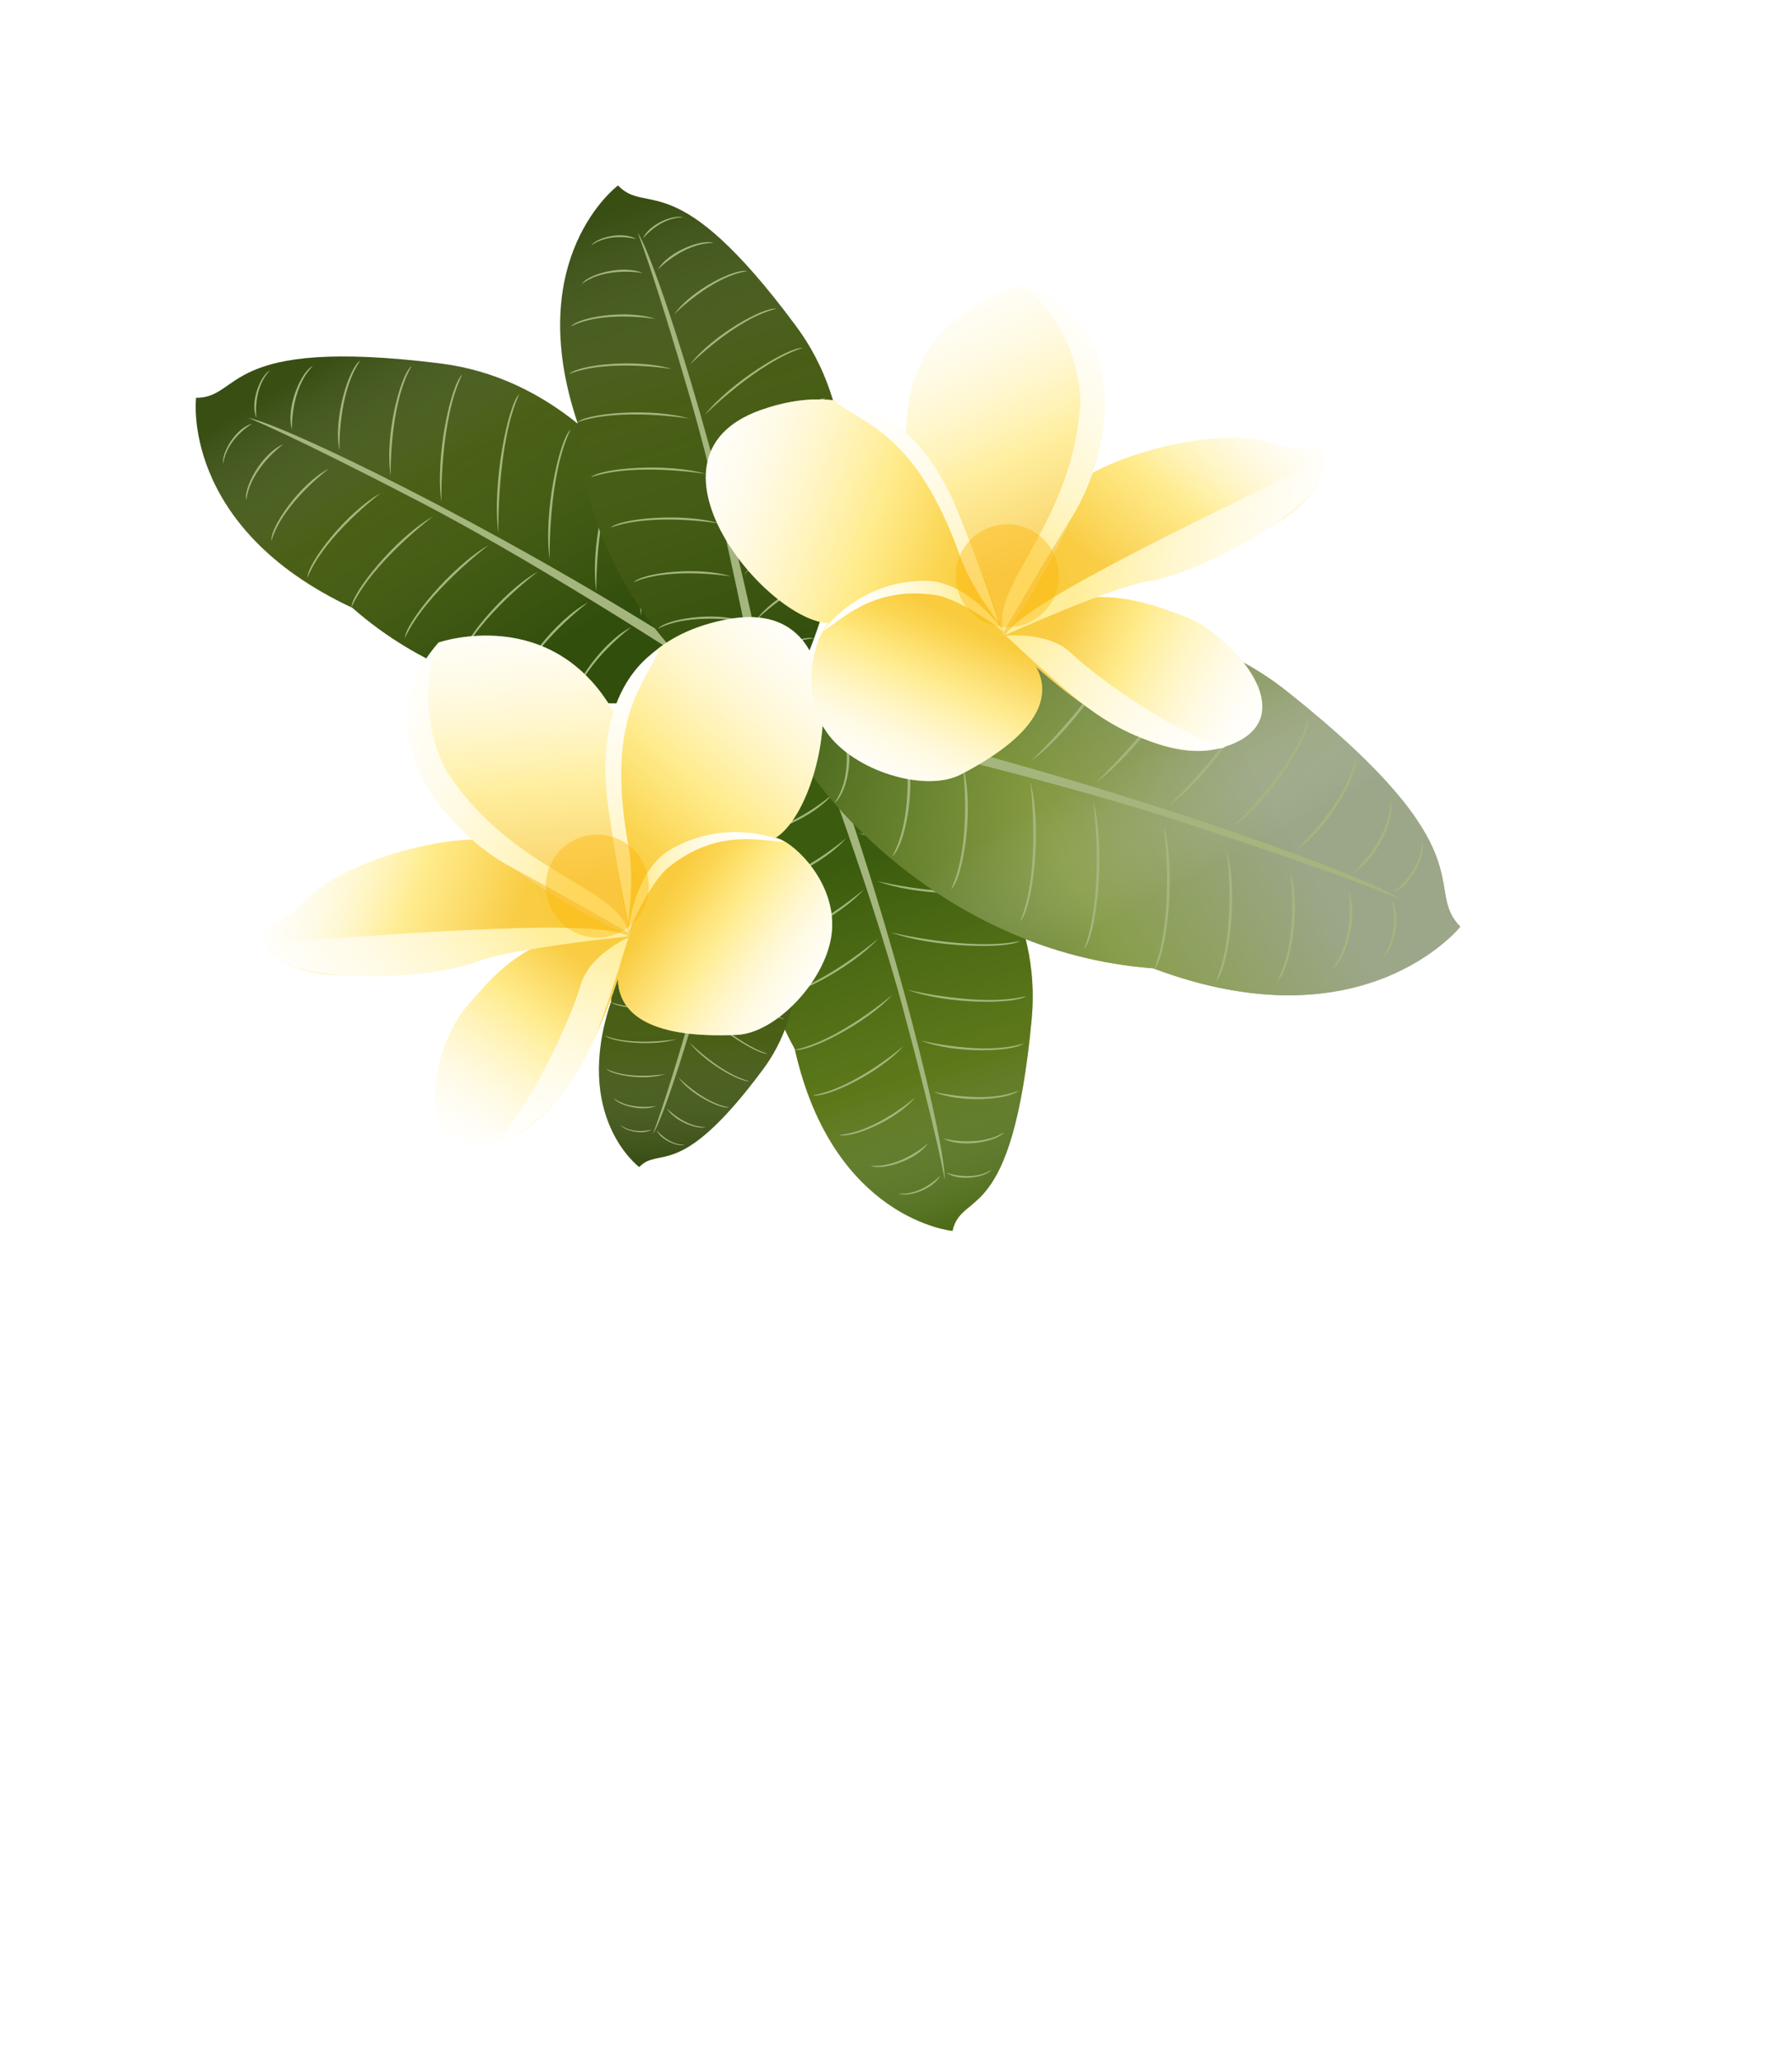 <svg width="174" height="200" viewBox="0 0 174 200" fill="none" xmlns="http://www.w3.org/2000/svg">
<rect width="174" height="200" fill="white" fill-opacity="0.05"/>
<path d="M78.228 66.83C78.228 66.83 101.988 79.27 100.178 98.85C98.288 119.26 93.379 115.42 92.489 119.47C92.489 119.47 80.879 118.39 77.168 101.8C69.388 87.72 74.258 72.26 77.549 67.75L78.219 66.83H78.228Z" fill="#4C6A16"/>
<path d="M78.228 66.83C78.228 66.83 101.988 79.27 100.178 98.85C98.288 119.26 93.379 115.42 92.489 119.47C92.489 119.47 80.879 118.39 77.168 101.8C69.388 87.72 74.258 72.26 77.549 67.75L78.219 66.83H78.228Z" fill="url(#paint0_linear_622_49924)" fill-opacity="0.5" style="mix-blend-mode:multiply"/>
<path d="M75.308 59.09L78.219 66.82L79.989 71.69C79.989 71.69 72.879 60.48 73.228 59.5C73.579 58.52 75.308 59.09 75.308 59.09Z" fill="#A4B67E"/>
<path d="M91.728 114.51C91.898 111.62 87.129 91.29 79.989 71.69C77.978 66.17 77.549 67.75 77.549 67.75C77.549 67.75 84.249 85.12 87.709 98C91.168 110.88 91.728 114.51 91.728 114.51Z" fill="#A4B67E"/>
<path d="M85.168 85.52C85.168 85.52 92.398 87.27 96.879 86.18C95.808 86.98 89.038 86.97 85.168 85.52Z" fill="#A4B67E"/>
<path d="M83.308 80.83C83.308 80.83 89.909 82.44 94.049 81.27C93.049 82.09 86.838 82.2 83.308 80.83Z" fill="#A4B67E"/>
<path d="M81.989 76.44C81.989 76.44 86.978 77.7 90.209 76.33C89.398 77.19 84.629 77.61 81.989 76.44Z" fill="#A4B67E"/>
<path d="M80.538 72.22C80.538 72.22 83.599 73.37 85.948 72C85.278 72.85 82.069 73.33 80.538 72.22Z" fill="#A4B67E"/>
<path d="M86.469 90.49C86.469 90.49 94.239 92.36 99.019 91.33C97.888 92.12 90.638 92 86.469 90.49Z" fill="#A4B67E"/>
<path d="M88.088 96.06C88.088 96.06 95.209 97.79 99.629 96.68C98.569 97.49 91.898 97.49 88.088 96.06Z" fill="#A4B67E"/>
<path d="M89.409 100.99C89.409 100.99 95.538 102.5 99.398 101.27C98.459 102.1 92.668 102.3 89.409 100.99Z" fill="#A4B67E"/>
<path d="M90.638 105.95C90.638 105.95 95.648 107.21 98.888 105.85C98.079 106.71 93.288 107.13 90.638 105.95Z" fill="#A4B67E"/>
<path d="M91.549 110.49C91.549 110.49 95.088 111.43 97.508 109.88C96.868 110.78 93.388 111.48 91.549 110.49Z" fill="#A4B67E"/>
<path d="M91.879 113.81C91.879 113.81 94.368 114.73 96.288 113.53C95.739 114.26 93.118 114.71 91.879 113.81Z" fill="#A4B67E"/>
<path d="M83.909 86.3C83.909 86.3 78.819 90.67 74.648 91.46C75.898 91.75 81.418 89.08 83.909 86.3Z" fill="#A4B67E"/>
<path d="M82.168 81.34C82.168 81.34 77.648 85.24 73.799 85.77C74.978 86.11 79.999 83.87 82.168 81.34Z" fill="#A4B67E"/>
<path d="M80.849 77.08C80.849 77.08 76.969 80.46 73.469 80.7C74.579 81.1 79.028 79.32 80.849 77.08Z" fill="#A4B67E"/>
<path d="M79.189 72.61C79.189 72.61 77.038 74.95 74.448 74.83C75.379 75.25 78.338 74.22 79.189 72.61Z" fill="#A4B67E"/>
<path d="M85.258 91.11C85.258 91.11 79.879 95.71 75.538 96.64C76.819 96.9 82.609 94.03 85.258 91.11Z" fill="#A4B67E"/>
<path d="M86.659 96.54C86.659 96.54 81.418 101.03 77.159 101.89C78.428 102.16 84.088 99.39 86.659 96.54Z" fill="#A4B67E"/>
<path d="M87.719 101.53C87.719 101.53 82.939 105.65 78.928 106.3C80.138 106.62 85.398 104.18 87.719 101.53Z" fill="#A4B67E"/>
<path d="M88.868 106.51C88.868 106.51 84.969 109.9 81.459 110.15C82.569 110.55 87.038 108.76 88.868 106.51Z" fill="#A4B67E"/>
<path d="M90.109 110.97C90.109 110.97 87.379 113.41 84.519 113.13C85.489 113.64 88.918 112.7 90.109 110.97Z" fill="#A4B67E"/>
<path d="M91.308 114.09C91.308 114.09 89.508 116.04 87.249 115.84C88.069 116.24 90.609 115.46 91.308 114.09Z" fill="#A4B67E"/>
<path d="M75.058 68.2C75.058 68.2 105.189 51.38 124.999 67.13C144.809 82.88 138.048 86.12 141.788 89.94C141.788 89.94 132.439 101.68 111.969 93.98C91.329 92.44 78.109 76.3 75.579 69.58L75.058 68.2Z" fill="#394E13"/>
<path d="M75.058 68.2C75.058 68.2 105.189 51.38 124.999 67.13C144.809 82.88 138.048 86.12 141.788 89.94C141.788 89.94 132.439 101.68 111.969 93.98C91.329 92.44 78.109 76.3 75.579 69.58L75.058 68.2Z" fill="url(#paint1_linear_622_49924)" fill-opacity="0.5" style="mix-blend-mode:multiply"/>
<path d="M75.058 68.2C75.058 68.2 105.189 51.38 124.999 67.13C144.809 82.88 138.048 86.12 141.788 89.94C141.788 89.94 132.439 101.68 111.969 93.98C91.329 92.44 78.109 76.3 75.579 69.58L75.058 68.2Z" fill="url(#paint2_linear_622_49924)" fill-opacity="0.5" style="mix-blend-mode:multiply"/>
<path d="M64.689 65.89L75.069 68.2L81.558 69.73C81.558 69.73 64.478 69.49 63.658 68.42C62.839 67.35 64.689 65.89 64.689 65.89Z" fill="#A4B67E"/>
<path d="M135.918 87.26C132.928 85.04 107.678 75.85 81.549 69.73C74.189 68.01 75.579 69.58 75.579 69.58C75.579 69.58 98.999 74.6 115.308 79.95C131.618 85.3 135.918 87.26 135.918 87.26Z" fill="#A4B67E"/>
<path d="M100.079 73.89C100.079 73.89 107.059 67.34 109.039 61.74C109.149 63.46 104.359 70.73 100.079 73.89Z" fill="#A4B67E"/>
<path d="M93.728 72.6C93.728 72.6 100.118 66.63 101.768 61.35C101.948 63 97.689 69.76 93.728 72.6Z" fill="#A4B67E"/>
<path d="M88.058 70.92C88.058 70.92 92.928 66.44 93.728 62C94.088 63.47 91.178 68.91 88.058 70.92Z" fill="#A4B67E"/>
<path d="M82.499 69.51C82.499 69.51 85.888 67.03 86.069 63.53C86.508 64.85 84.769 68.64 82.499 69.51Z" fill="#A4B67E"/>
<path d="M106.348 76C106.348 76 113.838 68.95 116.098 63.08C116.148 64.86 110.908 72.57 106.348 76Z" fill="#A4B67E"/>
<path d="M113.488 78.18C113.488 78.18 120.359 71.73 122.289 66.19C122.409 67.89 117.718 75.08 113.488 78.18Z" fill="#A4B67E"/>
<path d="M119.719 80.23C119.719 80.23 125.658 74.7 127.058 69.67C127.288 71.27 123.429 77.64 119.719 80.23Z" fill="#A4B67E"/>
<path d="M125.929 82.41C125.929 82.41 130.819 77.91 131.639 73.45C131.999 74.93 129.069 80.38 125.929 82.41Z" fill="#A4B67E"/>
<path d="M131.458 84.63C131.458 84.63 134.959 81.48 135.009 77.78C135.529 79.1 133.828 83.35 131.458 84.63Z" fill="#A4B67E"/>
<path d="M135.278 86.61C135.278 86.61 138.018 84.58 138.088 81.67C138.478 82.78 137.128 85.91 135.278 86.61Z" fill="#A4B67E"/>
<path d="M100.028 75.81C100.028 75.81 101.148 84.37 99.058 89.42C100.248 88.28 101.278 80.45 100.028 75.81Z" fill="#A4B67E"/>
<path d="M93.469 74.18C93.469 74.18 94.478 81.79 92.338 86.32C93.538 85.29 94.659 78.3 93.469 74.18Z" fill="#A4B67E"/>
<path d="M87.948 72.6C87.948 72.6 88.849 79.15 86.648 83.09C87.859 82.18 89.079 76.14 87.948 72.6Z" fill="#A4B67E"/>
<path d="M81.969 71.24C81.969 71.24 82.969 75.2 81.019 77.92C82.129 77.21 83.099 73.3 81.969 71.24Z" fill="#A4B67E"/>
<path d="M106.159 77.74C106.159 77.74 107.328 86.78 105.268 92.1C106.448 90.9 107.429 82.65 106.159 77.74Z" fill="#A4B67E"/>
<path d="M112.999 80.06C112.999 80.06 114.139 88.87 112.069 94.06C113.259 92.89 114.259 84.84 112.999 80.06Z" fill="#A4B67E"/>
<path d="M119.109 82.43C119.109 82.43 120.168 90.48 118.058 95.25C119.258 94.17 120.329 86.79 119.109 82.43Z" fill="#A4B67E"/>
<path d="M125.289 84.7C125.289 84.7 126.198 91.29 123.988 95.24C125.198 94.33 126.419 88.26 125.289 84.7Z" fill="#A4B67E"/>
<path d="M130.958 86.51C130.958 86.51 131.658 91.17 129.338 94.05C130.578 93.36 131.968 89.01 130.958 86.51Z" fill="#A4B67E"/>
<path d="M135.168 87.41C135.168 87.41 135.989 90.72 134.189 93.01C135.199 92.41 136.148 89.13 135.168 87.41Z" fill="#A4B67E"/>
<path d="M72.609 76.77C72.609 76.77 82.258 92.76 74.099 103.77C65.939 114.78 64.058 111.18 62.069 113.27C62.069 113.27 55.548 108.43 59.339 97.21C59.798 86.02 68.288 78.57 71.879 77.08L72.618 76.77H72.609Z" fill="#394E13"/>
<path d="M72.609 76.77C72.609 76.77 82.258 92.76 74.099 103.77C65.939 114.78 64.058 111.18 62.069 113.27C62.069 113.27 55.548 108.43 59.339 97.21C59.798 86.02 68.288 78.57 71.879 77.08L72.618 76.77H72.609Z" fill="url(#paint3_linear_622_49924)" fill-opacity="0.5" style="mix-blend-mode:multiply"/>
<path d="M73.668 71.11L72.609 76.77L71.898 80.31C71.898 80.31 71.719 71.07 72.278 70.61C72.838 70.15 73.668 71.12 73.668 71.12V71.11Z" fill="#A4B67E"/>
<path d="M63.408 110.04C64.558 108.38 69.069 94.55 71.898 80.31C72.698 76.3 71.868 77.08 71.868 77.08C71.868 77.08 69.579 89.84 66.978 98.76C64.379 107.68 63.398 110.04 63.398 110.04H63.408Z" fill="#A4B67E"/>
<path d="M69.989 90.41C69.989 90.41 73.659 94.07 76.728 95.04C75.799 95.13 71.778 92.67 69.989 90.41Z" fill="#A4B67E"/>
<path d="M70.569 86.94C70.569 86.94 73.918 90.29 76.799 91.09C75.909 91.22 72.168 89.04 70.569 86.94Z" fill="#A4B67E"/>
<path d="M71.368 83.85C71.368 83.85 73.879 86.4 76.299 86.75C75.508 86.97 72.519 85.5 71.368 83.85Z" fill="#A4B67E"/>
<path d="M72.038 80.81C72.038 80.81 73.448 82.6 75.338 82.63C74.629 82.89 72.549 82.02 72.038 80.81Z" fill="#A4B67E"/>
<path d="M68.959 93.84C68.959 93.84 72.909 97.76 76.129 98.88C75.168 98.94 70.898 96.25 68.959 93.84Z" fill="#A4B67E"/>
<path d="M67.909 97.74C67.909 97.74 71.519 101.34 74.549 102.28C73.629 102.38 69.659 99.97 67.909 97.74Z" fill="#A4B67E"/>
<path d="M66.918 101.15C66.918 101.15 70.019 104.26 72.769 104.93C71.909 105.08 68.388 103.11 66.918 101.15Z" fill="#A4B67E"/>
<path d="M65.849 104.55C65.849 104.55 68.379 107.11 70.799 107.47C70.008 107.69 66.999 106.21 65.849 104.55Z" fill="#A4B67E"/>
<path d="M64.749 107.58C64.749 107.58 66.519 109.42 68.519 109.38C67.819 109.68 65.489 108.85 64.749 107.58Z" fill="#A4B67E"/>
<path d="M63.748 109.68C63.748 109.68 64.898 111.13 66.478 111.11C65.888 111.34 64.168 110.67 63.748 109.68Z" fill="#A4B67E"/>
<path d="M68.948 90.41C68.948 90.41 64.338 91.17 61.569 90.13C62.209 90.75 66.459 91.17 68.948 90.41Z" fill="#A4B67E"/>
<path d="M69.709 86.83C69.709 86.83 65.609 87.52 63.118 86.44C63.699 87.07 67.499 87.55 69.709 86.83Z" fill="#A4B67E"/>
<path d="M70.469 83.82C70.469 83.82 66.939 84.43 64.769 83.31C65.278 83.95 68.579 84.5 70.469 83.82Z" fill="#A4B67E"/>
<path d="M71.088 80.56C71.088 80.56 68.969 81.17 67.459 80.17C67.868 80.75 69.989 81.21 71.088 80.56Z" fill="#A4B67E"/>
<path d="M68.008 93.77C68.008 93.77 63.139 94.57 60.228 93.55C60.898 94.17 65.379 94.55 68.008 93.77Z" fill="#A4B67E"/>
<path d="M66.888 97.51C66.888 97.51 62.148 98.29 59.298 97.26C59.959 97.88 64.329 98.28 66.888 97.51Z" fill="#A4B67E"/>
<path d="M65.709 100.86C65.709 100.86 61.379 101.58 58.758 100.52C59.368 101.15 63.379 101.59 65.709 100.86Z" fill="#A4B67E"/>
<path d="M64.599 104.24C64.599 104.24 61.048 104.85 58.868 103.73C59.389 104.37 62.688 104.92 64.599 104.24Z" fill="#A4B67E"/>
<path d="M63.718 107.34C63.718 107.34 61.209 107.8 59.608 106.6C59.998 107.26 62.389 107.93 63.718 107.34Z" fill="#A4B67E"/>
<path d="M63.309 109.63C63.309 109.63 61.529 110.14 60.258 109.2C60.608 109.73 62.398 110.19 63.309 109.63Z" fill="#A4B67E"/>
<path d="M71.588 66.03C71.588 66.03 63.928 37.91 42.718 35.27C21.509 32.63 23.549 38.61 19.038 38.61C19.038 38.61 17.479 51.18 34.218 58.99C47.339 70.53 64.888 68.97 70.448 66.53L71.588 66.03Z" fill="#394E13"/>
<path d="M71.588 66.03C71.588 66.03 63.928 37.91 42.718 35.27C21.509 32.63 23.549 38.61 19.038 38.61C19.038 38.61 17.479 51.18 34.218 58.99C47.339 70.53 64.888 68.97 70.448 66.53L71.588 66.03Z" fill="url(#paint4_linear_622_49924)" fill-opacity="0.5" style="mix-blend-mode:multiply"/>
<path d="M79.118 70.92L71.588 66.03L66.838 63.02C66.838 63.02 77.079 73.18 78.198 73.04C79.319 72.9 79.118 70.92 79.118 70.92Z" fill="#A4B67E"/>
<path d="M24.128 40.57C27.238 41.06 47.709 50.87 66.838 63.02C72.228 66.44 70.459 66.53 70.459 66.53C70.459 66.53 53.589 55.37 40.728 48.69C27.869 42.01 24.128 40.57 24.128 40.57Z" fill="#A4B67E"/>
<path d="M53.368 54.29C53.368 54.29 53.199 46.21 55.398 41.7C54.298 42.65 52.739 49.84 53.368 54.29Z" fill="#A4B67E"/>
<path d="M57.908 57.36C57.908 57.36 57.739 49.97 59.938 45.86C58.839 46.73 57.279 53.29 57.908 57.36Z" fill="#A4B67E"/>
<path d="M62.269 59.79C62.269 59.79 62.099 54.21 64.299 51.1C63.199 51.75 61.639 56.72 62.269 59.79Z" fill="#A4B67E"/>
<path d="M66.409 62.31C66.409 62.31 65.898 58.79 67.909 56.62C66.849 57.14 65.599 60.43 66.409 62.31Z" fill="#A4B67E"/>
<path d="M48.389 51.76C48.389 51.76 48.218 43.08 50.419 38.24C49.319 39.26 47.758 46.98 48.389 51.76Z" fill="#A4B67E"/>
<path d="M42.858 48.73C42.858 48.73 42.688 40.77 44.889 36.34C43.788 37.27 42.228 44.35 42.858 48.73Z" fill="#A4B67E"/>
<path d="M37.938 46.19C37.938 46.19 37.769 39.34 39.968 35.52C38.868 36.32 37.309 42.42 37.938 46.19Z" fill="#A4B67E"/>
<path d="M32.959 43.73C32.959 43.73 32.788 38.12 34.989 34.99C33.889 35.65 32.328 40.64 32.959 43.73Z" fill="#A4B67E"/>
<path d="M28.349 41.71C28.349 41.71 28.178 37.74 30.378 35.52C29.279 35.99 27.718 39.52 28.349 41.71Z" fill="#A4B67E"/>
<path d="M24.898 40.57C24.898 40.57 24.509 37.71 26.218 35.95C25.319 36.37 24.229 39.03 24.898 40.57Z" fill="#A4B67E"/>
<path d="M52.248 55.46C52.248 55.46 46.428 59.84 44.608 64.09C44.599 62.7 48.709 57.45 52.248 55.46Z" fill="#A4B67E"/>
<path d="M57.108 58.46C57.108 58.46 51.919 62.35 50.449 66.31C50.358 64.97 53.919 60.17 57.108 58.46Z" fill="#A4B67E"/>
<path d="M61.319 60.85C61.319 60.85 56.828 64.18 55.758 67.84C55.589 66.57 58.519 62.26 61.319 60.85Z" fill="#A4B67E"/>
<path d="M65.668 63.66C65.668 63.66 62.688 65.4 62.199 68.18C61.978 67.09 63.748 64.19 65.668 63.66Z" fill="#A4B67E"/>
<path d="M47.459 52.9C47.459 52.9 41.319 57.54 39.319 61.92C39.339 60.5 43.739 55.03 47.459 52.9Z" fill="#A4B67E"/>
<path d="M42.019 50.14C42.019 50.14 36.029 54.65 34.118 58.97C34.118 57.56 38.389 52.2 42.019 50.14Z" fill="#A4B67E"/>
<path d="M36.968 47.86C36.968 47.86 31.488 51.98 29.858 56.07C29.808 54.71 33.618 49.7 36.968 47.86Z" fill="#A4B67E"/>
<path d="M31.948 45.48C31.948 45.48 27.439 48.83 26.358 52.49C26.189 51.22 29.139 46.9 31.948 45.48Z" fill="#A4B67E"/>
<path d="M27.509 43.12C27.509 43.12 24.288 45.45 23.919 48.55C23.599 47.4 25.409 43.98 27.509 43.12Z" fill="#A4B67E"/>
<path d="M24.479 41.12C24.479 41.12 21.988 42.58 21.678 45.02C21.448 44.06 22.858 41.54 24.479 41.12Z" fill="#A4B67E"/>
<path d="M75.148 70.4C75.148 70.4 88.999 47.44 77.278 31.63C65.558 15.82 62.879 21 60.008 18C60.008 18 50.648 24.95 56.089 41.06C56.739 57.13 68.939 67.82 74.088 69.97L75.148 70.41V70.4Z" fill="#394E13"/>
<path d="M75.148 70.4C75.148 70.4 88.999 47.44 77.278 31.63C65.558 15.82 62.879 21 60.008 18C60.008 18 50.648 24.95 56.089 41.06C56.739 57.13 68.939 67.82 74.088 69.97L75.148 70.41V70.4Z" fill="url(#paint5_linear_622_49924)" fill-opacity="0.5" style="mix-blend-mode:multiply"/>
<path d="M76.678 78.52L75.148 70.4L74.129 65.32C74.129 65.32 73.868 78.59 74.678 79.25C75.489 79.91 76.668 78.52 76.668 78.52H76.678Z" fill="#A4B67E"/>
<path d="M61.938 22.63C63.578 25.01 70.069 44.87 74.129 65.32C75.278 71.08 74.088 69.96 74.088 69.96C74.088 69.96 70.799 51.64 67.069 38.83C63.339 26.02 61.928 22.63 61.928 22.63H61.938Z" fill="#A4B67E"/>
<path d="M71.388 50.82C71.388 50.82 76.659 45.57 81.058 44.18C79.728 44.05 73.948 47.58 71.388 50.82Z" fill="#A4B67E"/>
<path d="M72.228 55.79C72.228 55.79 77.038 50.98 81.178 49.84C79.898 49.66 74.538 52.79 72.228 55.79Z" fill="#A4B67E"/>
<path d="M73.379 60.23C73.379 60.23 76.989 56.57 80.459 56.06C79.319 55.74 75.028 57.86 73.379 60.23Z" fill="#A4B67E"/>
<path d="M74.329 64.59C74.329 64.59 76.349 62.02 79.069 61.97C78.049 61.6 75.069 62.85 74.329 64.59Z" fill="#A4B67E"/>
<path d="M69.909 45.9C69.909 45.9 75.579 40.27 80.198 38.66C78.819 38.57 72.689 42.44 69.909 45.9Z" fill="#A4B67E"/>
<path d="M68.409 40.29C68.409 40.29 73.599 35.12 77.948 33.77C76.629 33.63 70.928 37.09 68.409 40.29Z" fill="#A4B67E"/>
<path d="M66.978 35.4C66.978 35.4 71.428 30.93 75.379 29.97C74.148 29.75 69.099 32.58 66.978 35.4Z" fill="#A4B67E"/>
<path d="M65.448 30.52C65.448 30.52 69.079 26.84 72.558 26.32C71.418 26 67.109 28.14 65.448 30.52Z" fill="#A4B67E"/>
<path d="M63.868 26.17C63.868 26.17 66.409 23.53 69.278 23.59C68.269 23.15 64.918 24.36 63.868 26.17Z" fill="#A4B67E"/>
<path d="M62.428 23.15C62.428 23.15 64.079 21.07 66.338 21.1C65.489 20.77 63.019 21.73 62.428 23.15Z" fill="#A4B67E"/>
<path d="M69.898 50.81C69.898 50.81 63.279 49.72 59.298 51.21C60.218 50.32 66.319 49.72 69.898 50.81Z" fill="#A4B67E"/>
<path d="M70.989 55.95C70.989 55.95 65.099 54.96 61.529 56.51C62.358 55.6 67.819 54.92 70.989 55.95Z" fill="#A4B67E"/>
<path d="M72.069 60.28C72.069 60.28 66.999 59.41 63.889 61.02C64.629 60.1 69.349 59.31 72.069 60.28Z" fill="#A4B67E"/>
<path d="M72.969 64.96C72.969 64.96 69.918 64.08 67.758 65.52C68.338 64.68 71.398 64.02 72.969 64.96Z" fill="#A4B67E"/>
<path d="M68.558 46C68.558 46 61.569 44.86 57.379 46.32C58.339 45.43 64.778 44.89 68.558 46Z" fill="#A4B67E"/>
<path d="M66.939 40.63C66.939 40.63 60.129 39.51 56.038 40.99C56.978 40.1 63.258 39.53 66.939 40.63Z" fill="#A4B67E"/>
<path d="M65.249 35.82C65.249 35.82 59.029 34.79 55.269 36.3C56.139 35.4 61.898 34.76 65.249 35.82Z" fill="#A4B67E"/>
<path d="M63.648 30.96C63.648 30.96 58.559 30.08 55.428 31.69C56.169 30.77 60.919 29.99 63.648 30.96Z" fill="#A4B67E"/>
<path d="M62.398 26.5C62.398 26.5 58.798 25.83 56.498 27.56C57.069 26.62 60.489 25.65 62.398 26.5Z" fill="#A4B67E"/>
<path d="M61.798 23.21C61.798 23.21 59.248 22.48 57.419 23.82C57.919 23.05 60.489 22.4 61.798 23.21Z" fill="#A4B67E"/>
<path d="M61.199 90.85C52.309 89.45 48.438 93.99 45.188 97.85C41.938 101.71 39.498 113.03 48.309 110.86C57.118 108.69 61.199 90.84 61.199 90.84V90.85Z" fill="white"/>
<path d="M61.199 90.85C52.309 89.45 48.438 93.99 45.188 97.85C41.938 101.71 39.498 113.03 48.309 110.86C57.118 108.69 61.199 90.84 61.199 90.84V90.85Z" fill="url(#paint6_linear_622_49924)" fill-opacity="0.4"/>
<path d="M61.199 90.85C52.309 89.45 48.438 93.99 45.188 97.85C41.938 101.71 39.498 113.03 48.309 110.86C57.118 108.69 61.199 90.84 61.199 90.84V90.85Z" fill="url(#paint7_linear_622_49924)" fill-opacity="0.6"/>
<path d="M61.199 90.85C61.199 90.85 49.998 81.65 46.139 81.51C42.279 81.37 32.849 83.68 29.189 87.81C27.759 89.43 25.968 89.79 25.669 90.32C25.498 90.61 25.729 96.47 38.678 94.12C51.629 91.77 61.199 90.85 61.199 90.85Z" fill="white"/>
<path d="M61.199 90.85C61.199 90.85 49.998 81.65 46.139 81.51C42.279 81.37 32.849 83.68 29.189 87.81C27.759 89.43 25.968 89.79 25.669 90.32C25.498 90.61 25.729 96.47 38.678 94.12C51.629 91.77 61.199 90.85 61.199 90.85Z" fill="url(#paint8_linear_622_49924)" fill-opacity="0.4"/>
<path d="M61.199 90.85C61.199 90.85 49.998 81.65 46.139 81.51C42.279 81.37 32.849 83.68 29.189 87.81C27.759 89.43 25.968 89.79 25.669 90.32C25.498 90.61 25.729 96.47 38.678 94.12C51.629 91.77 61.199 90.85 61.199 90.85Z" fill="url(#paint9_linear_622_49924)" fill-opacity="0.6"/>
<path d="M61.199 90.85C61.199 90.85 50.739 63.83 70.668 60.1C84.499 57.51 80.178 79.75 74.659 81.63C71.888 79.94 62.468 81.01 61.188 90.86L61.199 90.85Z" fill="white"/>
<path d="M61.199 90.85C61.199 90.85 50.739 63.83 70.668 60.1C84.499 57.51 80.178 79.75 74.659 81.63C71.888 79.94 62.468 81.01 61.188 90.86L61.199 90.85Z" fill="url(#paint10_linear_622_49924)" fill-opacity="0.4"/>
<path d="M61.199 90.85C61.199 90.85 50.739 63.83 70.668 60.1C84.499 57.51 80.178 79.75 74.659 81.63C71.888 79.94 62.468 81.01 61.188 90.86L61.199 90.85Z" fill="url(#paint11_linear_622_49924)" fill-opacity="0.6"/>
<path d="M61.199 90.85C61.199 90.85 54.809 101.19 71.558 100.44C75.428 100.27 80.388 94.96 80.778 90.38C81.198 85.46 76.829 81.54 75.288 81.31C71.709 80.76 61.809 79.64 61.188 90.85H61.199Z" fill="white"/>
<path d="M61.199 90.85C61.199 90.85 54.809 101.19 71.558 100.44C75.428 100.27 80.388 94.96 80.778 90.38C81.198 85.46 76.829 81.54 75.288 81.31C71.709 80.76 61.809 79.64 61.188 90.85H61.199Z" fill="url(#paint12_linear_622_49924)" fill-opacity="0.4"/>
<path d="M61.199 90.85C61.199 90.85 54.809 101.19 71.558 100.44C75.428 100.27 80.388 94.96 80.778 90.38C81.198 85.46 76.829 81.54 75.288 81.31C71.709 80.76 61.809 79.64 61.188 90.85H61.199Z" fill="url(#paint13_linear_622_49924)" fill-opacity="0.6"/>
<path d="M61.199 90.85C61.199 90.85 30.009 77.09 42.578 62.36C42.578 62.36 53.618 58.51 59.639 69.2C58.148 73.01 59.889 86.14 61.188 90.85H61.199Z" fill="white"/>
<path d="M61.199 90.85C61.199 90.85 30.009 77.09 42.578 62.36C42.578 62.36 53.618 58.51 59.639 69.2C58.148 73.01 59.889 86.14 61.188 90.85H61.199Z" fill="url(#paint14_linear_622_49924)" fill-opacity="0.6"/>
<path d="M25.468 90.351C25.468 90.351 25.549 91.381 28.959 91.291C32.368 91.201 57.849 88.831 60.998 90.871C60.998 90.871 49.828 92.001 46.368 93.321C40.989 95.371 24.878 95.891 25.468 90.351Z" fill="white"/>
<path d="M25.468 90.351C25.468 90.351 25.549 91.381 28.959 91.291C32.368 91.201 57.849 88.831 60.998 90.871C60.998 90.871 49.828 92.001 46.368 93.321C40.989 95.371 24.878 95.891 25.468 90.351Z" fill="url(#paint15_linear_622_49924)" fill-opacity="0.4"/>
<path d="M60.988 91C60.988 91 57.28 92.669 56.433 95.468C54.932 100.435 50.508 108.821 47.998 111C47.998 111 54.468 109.291 57.985 100.105C59.557 95.987 60.998 91 60.998 91H60.988Z" fill="white"/>
<path d="M60.988 91C60.988 91 57.28 92.669 56.433 95.468C54.932 100.435 50.508 108.821 47.998 111C47.998 111 54.468 109.291 57.985 100.105C59.557 95.987 60.998 91 60.998 91H60.988Z" fill="url(#paint16_linear_622_49924)" fill-opacity="0.4"/>
<path d="M60.998 89.499C60.998 89.499 61.627 85.138 60.998 81.999C58.724 69.37 62.792 66.311 63.999 63C63.999 63 56.998 66.5 59.224 79.357C59.849 84.129 60.998 89.499 60.998 89.499Z" fill="white"/>
<path d="M60.998 89.499C60.998 89.499 61.627 85.138 60.998 81.999C58.724 69.37 62.792 66.311 63.999 63C63.999 63 56.998 66.5 59.224 79.357C59.849 84.129 60.998 89.499 60.998 89.499Z" fill="url(#paint17_linear_622_49924)" fill-opacity="0.4"/>
<path d="M60.998 90.5C60.998 90.5 63.003 85.696 64.96 84.134C69.898 80.19 74.403 81.763 76.199 81.694C76.199 81.694 70.886 79.166 65.187 82.404C61.498 84.5 60.998 90.5 60.998 90.5Z" fill="white"/>
<path d="M60.998 90.5C60.998 90.5 63.003 85.696 64.96 84.134C69.898 80.19 74.403 81.763 76.199 81.694C76.199 81.694 70.886 79.166 65.187 82.404C61.498 84.5 60.998 90.5 60.998 90.5Z" fill="url(#paint18_linear_622_49924)" fill-opacity="0.4"/>
<path d="M42.498 62.499C42.498 62.499 39.963 68.461 43.372 74.861C49.737 84.694 59.998 85.999 60.998 90.499C60.998 90.499 53.516 86.201 49.723 84.199C43.295 80.808 34.983 70.983 42.498 62.499Z" fill="white"/>
<path d="M42.498 62.499C42.498 62.499 39.963 68.461 43.372 74.861C49.737 84.694 59.998 85.999 60.998 90.499C60.998 90.499 53.516 86.201 49.723 84.199C43.295 80.808 34.983 70.983 42.498 62.499Z" fill="url(#paint19_linear_622_49924)" fill-opacity="0.4"/>
<g opacity="0.4" filter="url(#filter0_f_622_49924)">
<circle cx="57.998" cy="86" r="5" fill="#FCB500"/>
</g>
<path d="M97.461 61.684C104.46 56.027 110.082 58.024 114.826 59.742C119.571 61.459 127.344 70.043 118.629 72.569C109.914 75.094 97.456 61.676 97.456 61.676L97.461 61.684Z" fill="white"/>
<path d="M97.461 61.684C104.46 56.027 110.082 58.024 114.826 59.742C119.571 61.459 127.344 70.043 118.629 72.569C109.914 75.094 97.456 61.676 97.456 61.676L97.461 61.684Z" fill="url(#paint20_linear_622_49924)" fill-opacity="0.4"/>
<path d="M97.461 61.684C104.46 56.027 110.082 58.024 114.826 59.742C119.571 61.459 127.344 70.043 118.629 72.569C109.914 75.094 97.456 61.676 97.456 61.676L97.461 61.684Z" fill="url(#paint21_linear_622_49924)" fill-opacity="0.6"/>
<path d="M97.461 61.685C97.461 61.685 102.561 48.117 105.833 46.066C109.106 44.015 118.428 41.3 123.663 43.047C125.711 43.735 127.441 43.152 127.966 43.461C128.258 43.627 130.989 48.817 118.599 53.257C106.209 57.697 97.461 61.685 97.461 61.685Z" fill="white"/>
<path d="M97.461 61.685C97.461 61.685 102.561 48.117 105.833 46.066C109.106 44.015 118.428 41.3 123.663 43.047C125.711 43.735 127.441 43.152 127.966 43.461C128.258 43.627 130.989 48.817 118.599 53.257C106.209 57.697 97.461 61.685 97.461 61.685Z" fill="url(#paint22_linear_622_49924)" fill-opacity="0.4"/>
<path d="M97.461 61.685C97.461 61.685 102.561 48.117 105.833 46.066C109.106 44.015 118.428 41.3 123.663 43.047C125.711 43.735 127.441 43.152 127.966 43.461C128.258 43.627 130.989 48.817 118.599 53.257C106.209 57.697 97.461 61.685 97.461 61.685Z" fill="url(#paint23_linear_622_49924)" fill-opacity="0.6"/>
<path d="M97.461 61.685C97.461 61.685 93.01 33.055 73.885 39.789C60.613 44.461 75.474 61.562 81.194 60.43C82.748 57.581 91.441 53.798 97.475 61.688L97.461 61.685Z" fill="white"/>
<path d="M97.461 61.685C97.461 61.685 93.01 33.055 73.885 39.789C60.613 44.461 75.474 61.562 81.194 60.43C82.748 57.581 91.441 53.798 97.475 61.688L97.461 61.685Z" fill="url(#paint24_linear_622_49924)" fill-opacity="0.4"/>
<path d="M97.461 61.685C97.461 61.685 93.01 33.055 73.885 39.789C60.613 44.461 75.474 61.562 81.194 60.43C82.748 57.581 91.441 53.798 97.475 61.688L97.461 61.685Z" fill="url(#paint25_linear_622_49924)" fill-opacity="0.6"/>
<path d="M97.461 61.685C97.461 61.685 108.165 67.444 93.284 75.17C89.847 76.957 82.897 74.839 80.269 71.067C77.445 67.017 79.27 61.437 80.489 60.468C83.314 58.201 91.328 52.281 97.47 61.68L97.461 61.685Z" fill="white"/>
<path d="M97.461 61.685C97.461 61.685 108.165 67.444 93.284 75.17C89.847 76.957 82.897 74.839 80.269 71.067C77.445 67.017 79.27 61.437 80.489 60.468C83.314 58.201 91.328 52.281 97.47 61.68L97.461 61.685Z" fill="url(#paint26_linear_622_49924)" fill-opacity="0.4"/>
<path d="M97.461 61.685C97.461 61.685 108.165 67.444 93.284 75.17C89.847 76.957 82.897 74.839 80.269 71.067C77.445 67.017 79.27 61.437 80.489 60.468C83.314 58.201 91.328 52.281 97.47 61.68L97.461 61.685Z" fill="url(#paint27_linear_622_49924)" fill-opacity="0.6"/>
<path d="M97.461 61.685C97.461 61.685 117.592 34.173 99.341 27.701C99.341 27.701 87.856 29.887 87.987 42.155C91.182 44.71 96.24 56.951 97.47 61.68L97.461 61.685Z" fill="white"/>
<path d="M97.461 61.685C97.461 61.685 117.592 34.173 99.341 27.701C99.341 27.701 87.856 29.887 87.987 42.155C91.182 44.71 96.24 56.951 97.47 61.68L97.461 61.685Z" fill="url(#paint28_linear_622_49924)" fill-opacity="0.6"/>
<path d="M128.155 43.388C128.155 43.388 128.6 44.319 125.602 45.947C122.604 47.574 99.353 58.261 97.645 61.603C97.645 61.603 107.883 56.996 111.54 56.41C117.224 55.495 131.436 47.89 128.155 43.388Z" fill="white"/>
<path d="M128.155 43.388C128.155 43.388 128.6 44.319 125.602 45.947C122.604 47.574 99.353 58.261 97.645 61.603C97.645 61.603 107.883 56.996 111.54 56.41C117.224 55.495 131.436 47.89 128.155 43.388Z" fill="url(#paint29_linear_622_49924)" fill-opacity="0.4"/>
<path d="M97.718 61.709C97.718 61.709 101.764 61.301 103.897 63.301C107.681 66.852 115.705 71.903 118.967 72.535C118.967 72.535 112.51 74.29 104.871 68.093C101.451 65.313 97.709 61.714 97.709 61.714L97.718 61.709Z" fill="white"/>
<path d="M97.718 61.709C97.718 61.709 101.764 61.301 103.897 63.301C107.681 66.852 115.705 71.903 118.967 72.535C118.967 72.535 112.51 74.29 104.871 68.093C101.451 65.313 97.709 61.714 97.709 61.714L97.718 61.709Z" fill="url(#paint30_linear_622_49924)" fill-opacity="0.4"/>
<path d="M96.959 60.415C96.959 60.415 94.234 56.952 93.209 53.92C88.864 41.845 83.812 41.231 81.111 38.966C81.111 38.966 88.923 38.497 93.425 50.744C95.269 55.189 96.959 60.415 96.959 60.415Z" fill="white"/>
<path d="M96.959 60.415C96.959 60.415 94.234 56.952 93.209 53.92C88.864 41.845 83.812 41.231 81.111 38.966C81.111 38.966 88.923 38.497 93.425 50.744C95.269 55.189 96.959 60.415 96.959 60.415Z" fill="url(#paint31_linear_622_49924)" fill-opacity="0.4"/>
<path d="M97.459 61.281C97.459 61.281 93.321 58.124 90.845 57.749C84.597 56.803 81.482 60.417 79.892 61.256C79.892 61.256 83.229 56.41 89.784 56.364C94.026 56.335 97.459 61.281 97.459 61.281Z" fill="white"/>
<path d="M97.459 61.281C97.459 61.281 93.321 58.124 90.845 57.749C84.597 56.803 81.482 60.417 79.892 61.256C79.892 61.256 83.229 56.41 89.784 56.364C94.026 56.335 97.459 61.281 97.459 61.281Z" fill="url(#paint32_linear_622_49924)" fill-opacity="0.4"/>
<path d="M99.481 27.782C99.481 27.782 104.657 31.678 104.905 38.925C104.309 50.622 96.075 56.884 97.459 61.281C97.459 61.281 101.79 53.818 104.074 50.187C107.944 44.036 110.231 31.372 99.481 27.782Z" fill="white"/>
<path d="M99.481 27.782C99.481 27.782 104.657 31.678 104.905 38.925C104.309 50.622 96.075 56.884 97.459 61.281C97.459 61.281 101.79 53.818 104.074 50.187C107.944 44.036 110.231 31.372 99.481 27.782Z" fill="url(#paint33_linear_622_49924)" fill-opacity="0.4"/>
<g opacity="0.4" filter="url(#filter1_f_622_49924)">
<circle cx="5" cy="5" r="5" transform="matrix(-0.866 0.5 0.5 0.866 99.637 49.054)" fill="#FCB500"/>
</g>
<path d="M46.954 158.5H56.854V169.8C56.854 171.9 56.354 173.5 55.354 174.6C54.354 175.7 52.913 176.25 51.029 176.25C50.546 176.25 50.071 176.208 49.604 176.125C49.138 176.042 48.704 175.933 48.304 175.8C47.904 175.65 47.554 175.492 47.254 175.325C46.971 175.158 46.763 175 46.629 174.85L47.529 173.2C47.713 173.317 47.913 173.442 48.129 173.575C48.363 173.708 48.613 173.842 48.879 173.975C49.163 174.092 49.471 174.192 49.804 174.275C50.154 174.358 50.546 174.4 50.979 174.4C52.229 174.4 53.171 174.008 53.804 173.225C54.454 172.442 54.779 171.175 54.779 169.425V160.35H46.954V158.5ZM61.219 164.475C61.936 164.058 62.745 163.758 63.645 163.575C64.544 163.392 65.428 163.3 66.294 163.3C67.144 163.3 67.836 163.433 68.37 163.7C68.919 163.967 69.344 164.317 69.644 164.75C69.961 165.167 70.169 165.65 70.269 166.2C70.386 166.733 70.445 167.275 70.445 167.825C70.445 168.458 70.428 169.133 70.394 169.85C70.361 170.567 70.336 171.283 70.32 172C70.32 172.833 70.37 173.625 70.469 174.375H72.144V176H68.82L68.594 174.125H68.469C68.37 174.275 68.219 174.467 68.019 174.7C67.82 174.933 67.553 175.167 67.219 175.4C66.903 175.617 66.511 175.808 66.044 175.975C65.578 176.142 65.028 176.225 64.394 176.225C63.161 176.225 62.186 175.908 61.469 175.275C60.753 174.642 60.395 173.775 60.395 172.675C60.395 171.825 60.578 171.117 60.944 170.55C61.328 169.983 61.87 169.55 62.569 169.25C63.27 168.95 64.111 168.775 65.094 168.725C66.094 168.675 67.211 168.742 68.445 168.925C68.528 168.158 68.536 167.525 68.469 167.025C68.419 166.508 68.286 166.1 68.07 165.8C67.87 165.5 67.578 165.292 67.195 165.175C66.828 165.042 66.37 164.975 65.82 164.975C65.07 164.975 64.353 165.083 63.669 165.3C62.986 165.5 62.378 165.708 61.844 165.925L61.219 164.475ZM64.894 174.55C65.361 174.55 65.794 174.475 66.195 174.325C66.594 174.175 66.945 173.983 67.245 173.75C67.544 173.517 67.794 173.267 67.995 173C68.195 172.717 68.344 172.45 68.445 172.2V170.45C67.578 170.3 66.778 170.225 66.044 170.225C65.311 170.225 64.678 170.308 64.144 170.475C63.611 170.625 63.194 170.867 62.895 171.2C62.594 171.533 62.444 171.967 62.444 172.5C62.444 173.05 62.628 173.533 62.995 173.95C63.378 174.35 64.011 174.55 64.894 174.55ZM83.46 172.625C83.46 172.092 83.251 171.683 82.835 171.4C82.418 171.1 81.901 170.867 81.285 170.7C80.668 170.517 79.993 170.35 79.26 170.2C78.543 170.05 77.876 169.85 77.26 169.6C76.643 169.35 76.126 169.017 75.71 168.6C75.293 168.167 75.085 167.567 75.085 166.8C75.085 166.167 75.218 165.625 75.485 165.175C75.768 164.725 76.135 164.358 76.585 164.075C77.035 163.775 77.56 163.558 78.16 163.425C78.76 163.275 79.385 163.2 80.035 163.2C81.201 163.2 82.201 163.35 83.035 163.65C83.885 163.933 84.56 164.233 85.06 164.55L84.26 166.125C83.71 165.825 83.11 165.542 82.46 165.275C81.826 164.992 81.026 164.85 80.06 164.85C79.693 164.85 79.326 164.892 78.96 164.975C78.61 165.042 78.285 165.15 77.985 165.3C77.701 165.45 77.468 165.65 77.285 165.9C77.118 166.133 77.035 166.425 77.035 166.775C77.035 167.208 77.243 167.542 77.66 167.775C78.076 168.008 78.593 168.208 79.21 168.375C79.826 168.525 80.493 168.675 81.21 168.825C81.943 168.958 82.618 169.158 83.235 169.425C83.851 169.692 84.368 170.05 84.785 170.5C85.201 170.95 85.41 171.558 85.41 172.325C85.41 173.475 84.951 174.425 84.035 175.175C83.135 175.925 81.776 176.3 79.96 176.3C79.41 176.3 78.868 176.25 78.335 176.15C77.801 176.05 77.301 175.917 76.835 175.75C76.368 175.583 75.943 175.4 75.56 175.2C75.176 174.983 74.86 174.767 74.61 174.55L75.61 172.925C75.81 173.125 76.076 173.333 76.41 173.55C76.743 173.75 77.11 173.933 77.51 174.1C77.91 174.267 78.335 174.4 78.785 174.5C79.251 174.6 79.718 174.65 80.185 174.65C80.635 174.65 81.051 174.617 81.435 174.55C81.835 174.467 82.185 174.35 82.485 174.2C82.785 174.033 83.018 173.825 83.185 173.575C83.368 173.308 83.46 172.992 83.46 172.625ZM93.05 176V167.675C93.05 167.325 93.033 166.992 93 166.675C92.983 166.342 92.925 166.05 92.825 165.8C92.742 165.533 92.608 165.325 92.425 165.175C92.258 165.025 92.033 164.95 91.75 164.95C91.183 164.95 90.7 165.183 90.3 165.65C89.917 166.117 89.625 166.7 89.425 167.4V176H87.525V163.5H88.825L89.2 165.025H89.3C89.467 164.775 89.625 164.542 89.775 164.325C89.942 164.092 90.125 163.892 90.325 163.725C90.542 163.558 90.792 163.433 91.075 163.35C91.358 163.25 91.717 163.2 92.15 163.2C92.4 163.2 92.658 163.242 92.925 163.325C93.192 163.392 93.433 163.508 93.65 163.675C93.883 163.825 94.083 164.033 94.25 164.3C94.417 164.567 94.525 164.892 94.575 165.275C94.958 164.625 95.383 164.117 95.85 163.75C96.333 163.383 96.992 163.2 97.825 163.2C98.375 163.2 98.817 163.292 99.15 163.475C99.5 163.658 99.767 163.925 99.95 164.275C100.15 164.608 100.283 165.017 100.35 165.5C100.433 165.967 100.475 166.492 100.475 167.075V176H98.575V167.5C98.575 167.15 98.558 166.825 98.525 166.525C98.492 166.208 98.425 165.933 98.325 165.7C98.242 165.467 98.117 165.283 97.95 165.15C97.8 165.017 97.592 164.95 97.325 164.95C96.742 164.95 96.25 165.183 95.85 165.65C95.45 166.117 95.15 166.783 94.95 167.65V176H93.05ZM103.115 176V174.325H107.465V165.175H103.115V163.5H109.465V174.325H113.715V176H103.115ZM106.79 159.95C106.79 159.5 106.94 159.117 107.24 158.8C107.54 158.467 107.924 158.3 108.39 158.3C108.874 158.3 109.274 158.467 109.59 158.8C109.924 159.117 110.09 159.5 110.09 159.95C110.09 160.383 109.924 160.75 109.59 161.05C109.274 161.35 108.874 161.5 108.39 161.5C107.924 161.5 107.54 161.35 107.24 161.05C106.94 160.75 106.79 160.383 106.79 159.95ZM121.03 176V167.675C121.03 167.325 121.014 166.992 120.98 166.675C120.964 166.342 120.905 166.05 120.805 165.8C120.722 165.533 120.589 165.325 120.405 165.175C120.239 165.025 120.014 164.95 119.73 164.95C119.164 164.95 118.68 165.183 118.28 165.65C117.897 166.117 117.605 166.7 117.405 167.4V176H115.505V163.5H116.805L117.18 165.025H117.28C117.447 164.775 117.605 164.542 117.755 164.325C117.922 164.092 118.105 163.892 118.305 163.725C118.522 163.558 118.772 163.433 119.055 163.35C119.339 163.25 119.697 163.2 120.13 163.2C120.38 163.2 120.639 163.242 120.905 163.325C121.172 163.392 121.414 163.508 121.63 163.675C121.864 163.825 122.064 164.033 122.23 164.3C122.397 164.567 122.505 164.892 122.555 165.275C122.939 164.625 123.364 164.117 123.83 163.75C124.314 163.383 124.972 163.2 125.805 163.2C126.355 163.2 126.797 163.292 127.13 163.475C127.48 163.658 127.747 163.925 127.93 164.275C128.13 164.608 128.264 165.017 128.33 165.5C128.414 165.967 128.455 166.492 128.455 167.075V176H126.555V167.5C126.555 167.15 126.539 166.825 126.505 166.525C126.472 166.208 126.405 165.933 126.305 165.7C126.222 165.467 126.097 165.283 125.93 165.15C125.78 165.017 125.572 164.95 125.305 164.95C124.722 164.95 124.23 165.183 123.83 165.65C123.43 166.117 123.13 166.783 122.93 167.65V176H121.03Z" fill="white"/>
<defs>
<filter id="filter0_f_622_49924" x="48.998" y="77" width="18" height="18" filterUnits="userSpaceOnUse" color-interpolation-filters="sRGB">
<feFlood flood-opacity="0" result="BackgroundImageFix"/>
<feBlend mode="normal" in="SourceGraphic" in2="BackgroundImageFix" result="shape"/>
<feGaussianBlur stdDeviation="2" result="effect1_foregroundBlur_622_49924"/>
</filter>
<filter id="filter1_f_622_49924" x="88.806" y="46.883" width="18.002" height="18.002" filterUnits="userSpaceOnUse" color-interpolation-filters="sRGB">
<feFlood flood-opacity="0" result="BackgroundImageFix"/>
<feBlend mode="normal" in="SourceGraphic" in2="BackgroundImageFix" result="shape"/>
<feGaussianBlur stdDeviation="2" result="effect1_foregroundBlur_622_49924"/>
</filter>
<linearGradient id="paint0_linear_622_49924" x1="93" y1="119" x2="81.5" y2="84" gradientUnits="userSpaceOnUse">
<stop stop-color="white" stop-opacity="0"/>
<stop offset="0.401" stop-color="#788E21" stop-opacity="0.8"/>
<stop offset="1" stop-color="#2A4E06"/>
</linearGradient>
<linearGradient id="paint1_linear_622_49924" x1="124.881" y1="73.74" x2="85.557" y2="96.428" gradientUnits="userSpaceOnUse">
<stop offset="0.078" stop-color="white"/>
<stop offset="0.52" stop-color="#D9EE85"/>
<stop offset="1" stop-color="#618938"/>
</linearGradient>
<linearGradient id="paint2_linear_622_49924" x1="122" y1="82" x2="106.565" y2="53.086" gradientUnits="userSpaceOnUse">
<stop stop-color="white" stop-opacity="0"/>
<stop offset="0.401" stop-color="#788E21" stop-opacity="0.5"/>
<stop offset="1" stop-color="#2A4E06"/>
</linearGradient>
<linearGradient id="paint3_linear_622_49924" x1="61" y1="113" x2="60.199" y2="84.778" gradientUnits="userSpaceOnUse">
<stop stop-color="white" stop-opacity="0"/>
<stop offset="0.401" stop-color="#788E21" stop-opacity="0.56"/>
<stop offset="1" stop-color="#2A4E06"/>
</linearGradient>
<linearGradient id="paint4_linear_622_49924" x1="19" y1="42.5" x2="37.163" y2="72.793" gradientUnits="userSpaceOnUse">
<stop stop-color="white" stop-opacity="0"/>
<stop offset="0.401" stop-color="#788E21" stop-opacity="0.56"/>
<stop offset="1" stop-color="#2A4E06"/>
</linearGradient>
<linearGradient id="paint5_linear_622_49924" x1="59.5" y1="20.5" x2="73.615" y2="64.623" gradientUnits="userSpaceOnUse">
<stop stop-color="white" stop-opacity="0"/>
<stop offset="0.401" stop-color="#788E21" stop-opacity="0.5"/>
<stop offset="1" stop-color="#2A4E06"/>
</linearGradient>
<linearGradient id="paint6_linear_622_49924" x1="56.498" y1="89.999" x2="48.498" y2="116.5" gradientUnits="userSpaceOnUse">
<stop stop-color="#FFD500"/>
<stop offset="1" stop-color="white" stop-opacity="0"/>
</linearGradient>
<linearGradient id="paint7_linear_622_49924" x1="55.998" y1="92.999" x2="42.115" y2="109.86" gradientUnits="userSpaceOnUse">
<stop stop-color="#F5B400"/>
<stop offset="0.318" stop-color="#FFE460"/>
<stop offset="1" stop-color="white" stop-opacity="0"/>
</linearGradient>
<linearGradient id="paint8_linear_622_49924" x1="52.998" y1="83.5" x2="18.498" y2="93.5" gradientUnits="userSpaceOnUse">
<stop stop-color="#FFD500"/>
<stop offset="1" stop-color="white" stop-opacity="0"/>
</linearGradient>
<linearGradient id="paint9_linear_622_49924" x1="51.498" y1="85.5" x2="30.814" y2="76.144" gradientUnits="userSpaceOnUse">
<stop stop-color="#F5B400"/>
<stop offset="0.436" stop-color="#FFE460"/>
<stop offset="1" stop-color="white" stop-opacity="0"/>
</linearGradient>
<linearGradient id="paint10_linear_622_49924" x1="65.499" y1="83" x2="78.741" y2="62.984" gradientUnits="userSpaceOnUse">
<stop stop-color="#FFD500"/>
<stop offset="1" stop-color="white" stop-opacity="0"/>
</linearGradient>
<linearGradient id="paint11_linear_622_49924" x1="62.498" y1="86.5" x2="86.37" y2="60.913" gradientUnits="userSpaceOnUse">
<stop stop-color="#F5B400"/>
<stop offset="0.318" stop-color="#FFE460"/>
<stop offset="1" stop-color="white" stop-opacity="0"/>
</linearGradient>
<linearGradient id="paint12_linear_622_49924" x1="67.499" y1="86" x2="76.999" y2="95" gradientUnits="userSpaceOnUse">
<stop stop-color="#FFD500"/>
<stop offset="1" stop-color="white" stop-opacity="0"/>
</linearGradient>
<linearGradient id="paint13_linear_622_49924" x1="61.498" y1="91" x2="79.418" y2="102.47" gradientUnits="userSpaceOnUse">
<stop stop-color="#F5B400"/>
<stop offset="0.322" stop-color="#FFE460"/>
<stop offset="1" stop-color="white" stop-opacity="0"/>
</linearGradient>
<linearGradient id="paint14_linear_622_49924" x1="54.998" y1="86" x2="51.998" y2="54.5" gradientUnits="userSpaceOnUse">
<stop stop-color="#F5B400"/>
<stop offset="0.318" stop-color="#FFE460"/>
<stop offset="1" stop-color="white" stop-opacity="0"/>
</linearGradient>
<linearGradient id="paint15_linear_622_49924" x1="53.001" y1="90.739" x2="30.417" y2="109.022" gradientUnits="userSpaceOnUse">
<stop stop-color="#FFD500"/>
<stop offset="1" stop-color="white" stop-opacity="0"/>
</linearGradient>
<linearGradient id="paint16_linear_622_49924" x1="57.779" y1="90.425" x2="47.579" y2="114.199" gradientUnits="userSpaceOnUse">
<stop stop-color="#FFD500"/>
<stop offset="1" stop-color="white" stop-opacity="0"/>
</linearGradient>
<linearGradient id="paint17_linear_622_49924" x1="64.269" y1="88.743" x2="63.052" y2="60.61" gradientUnits="userSpaceOnUse">
<stop stop-color="#FFD500"/>
<stop offset="1" stop-color="white" stop-opacity="0"/>
</linearGradient>
<linearGradient id="paint18_linear_622_49924" x1="62.859" y1="86.538" x2="75.568" y2="80.246" gradientUnits="userSpaceOnUse">
<stop stop-color="#FFD500"/>
<stop offset="1" stop-color="white" stop-opacity="0"/>
</linearGradient>
<linearGradient id="paint19_linear_622_49924" x1="56.514" y1="84.926" x2="29.792" y2="72.82" gradientUnits="userSpaceOnUse">
<stop stop-color="#FFD500"/>
<stop offset="1" stop-color="white" stop-opacity="0"/>
</linearGradient>
<linearGradient id="paint20_linear_622_49924" x1="101.106" y1="58.598" x2="121.284" y2="77.548" gradientUnits="userSpaceOnUse">
<stop stop-color="#FFD500"/>
<stop offset="1" stop-color="white" stop-opacity="0"/>
</linearGradient>
<linearGradient id="paint21_linear_622_49924" x1="103.039" y1="60.946" x2="123.493" y2="68.606" gradientUnits="userSpaceOnUse">
<stop stop-color="#F5B400"/>
<stop offset="0.318" stop-color="#FFE460"/>
<stop offset="1" stop-color="white" stop-opacity="0"/>
</linearGradient>
<linearGradient id="paint22_linear_622_49924" x1="100.887" y1="51.219" x2="135.765" y2="42.63" gradientUnits="userSpaceOnUse">
<stop stop-color="#FFD500"/>
<stop offset="1" stop-color="white" stop-opacity="0"/>
</linearGradient>
<linearGradient id="paint23_linear_622_49924" x1="103.187" y1="52.202" x2="116.422" y2="33.756" gradientUnits="userSpaceOnUse">
<stop stop-color="#F5B400"/>
<stop offset="0.436" stop-color="#FFE460"/>
<stop offset="1" stop-color="white" stop-opacity="0"/>
</linearGradient>
<linearGradient id="paint24_linear_622_49924" x1="89.812" y1="57.036" x2="68.335" y2="46.323" gradientUnits="userSpaceOnUse">
<stop stop-color="#FFD500"/>
<stop offset="1" stop-color="white" stop-opacity="0"/>
</linearGradient>
<linearGradient id="paint25_linear_622_49924" x1="94.16" y1="58.567" x2="60.694" y2="48.344" gradientUnits="userSpaceOnUse">
<stop stop-color="#F5B400"/>
<stop offset="0.318" stop-color="#FFE460"/>
<stop offset="1" stop-color="white" stop-opacity="0"/>
</linearGradient>
<linearGradient id="paint26_linear_622_49924" x1="89.58" y1="60.634" x2="85.853" y2="73.178" gradientUnits="userSpaceOnUse">
<stop stop-color="#FFD500"/>
<stop offset="1" stop-color="white" stop-opacity="0"/>
</linearGradient>
<linearGradient id="paint27_linear_622_49924" x1="97.276" y1="61.964" x2="87.493" y2="80.857" gradientUnits="userSpaceOnUse">
<stop stop-color="#F5B400"/>
<stop offset="0.322" stop-color="#FFE460"/>
<stop offset="1" stop-color="white" stop-opacity="0"/>
</linearGradient>
<linearGradient id="paint28_linear_622_49924" x1="100.405" y1="54.384" x2="87.254" y2="25.605" gradientUnits="userSpaceOnUse">
<stop stop-color="#F5B400"/>
<stop offset="0.318" stop-color="#FFE460"/>
<stop offset="1" stop-color="white" stop-opacity="0"/>
</linearGradient>
<linearGradient id="paint29_linear_622_49924" x1="104.505" y1="57.49" x2="133.205" y2="62.032" gradientUnits="userSpaceOnUse">
<stop stop-color="#FFD500"/>
<stop offset="1" stop-color="white" stop-opacity="0"/>
</linearGradient>
<linearGradient id="paint30_linear_622_49924" x1="100.21" y1="59.606" x2="120.93" y2="75.096" gradientUnits="userSpaceOnUse">
<stop stop-color="#FFD500"/>
<stop offset="1" stop-color="white" stop-opacity="0"/>
</linearGradient>
<linearGradient id="paint31_linear_622_49924" x1="93.749" y1="61.395" x2="80.736" y2="36.423" gradientUnits="userSpaceOnUse">
<stop stop-color="#FFD500"/>
<stop offset="1" stop-color="white" stop-opacity="0"/>
</linearGradient>
<linearGradient id="paint32_linear_622_49924" x1="93.867" y1="58.781" x2="79.715" y2="59.686" gradientUnits="userSpaceOnUse">
<stop stop-color="#FFD500"/>
<stop offset="1" stop-color="white" stop-opacity="0"/>
</linearGradient>
<linearGradient id="paint33_linear_622_49924" x1="98.556" y1="54.213" x2="115.645" y2="30.367" gradientUnits="userSpaceOnUse">
<stop stop-color="#FFD500"/>
<stop offset="1" stop-color="white" stop-opacity="0"/>
</linearGradient>
</defs>
</svg>
